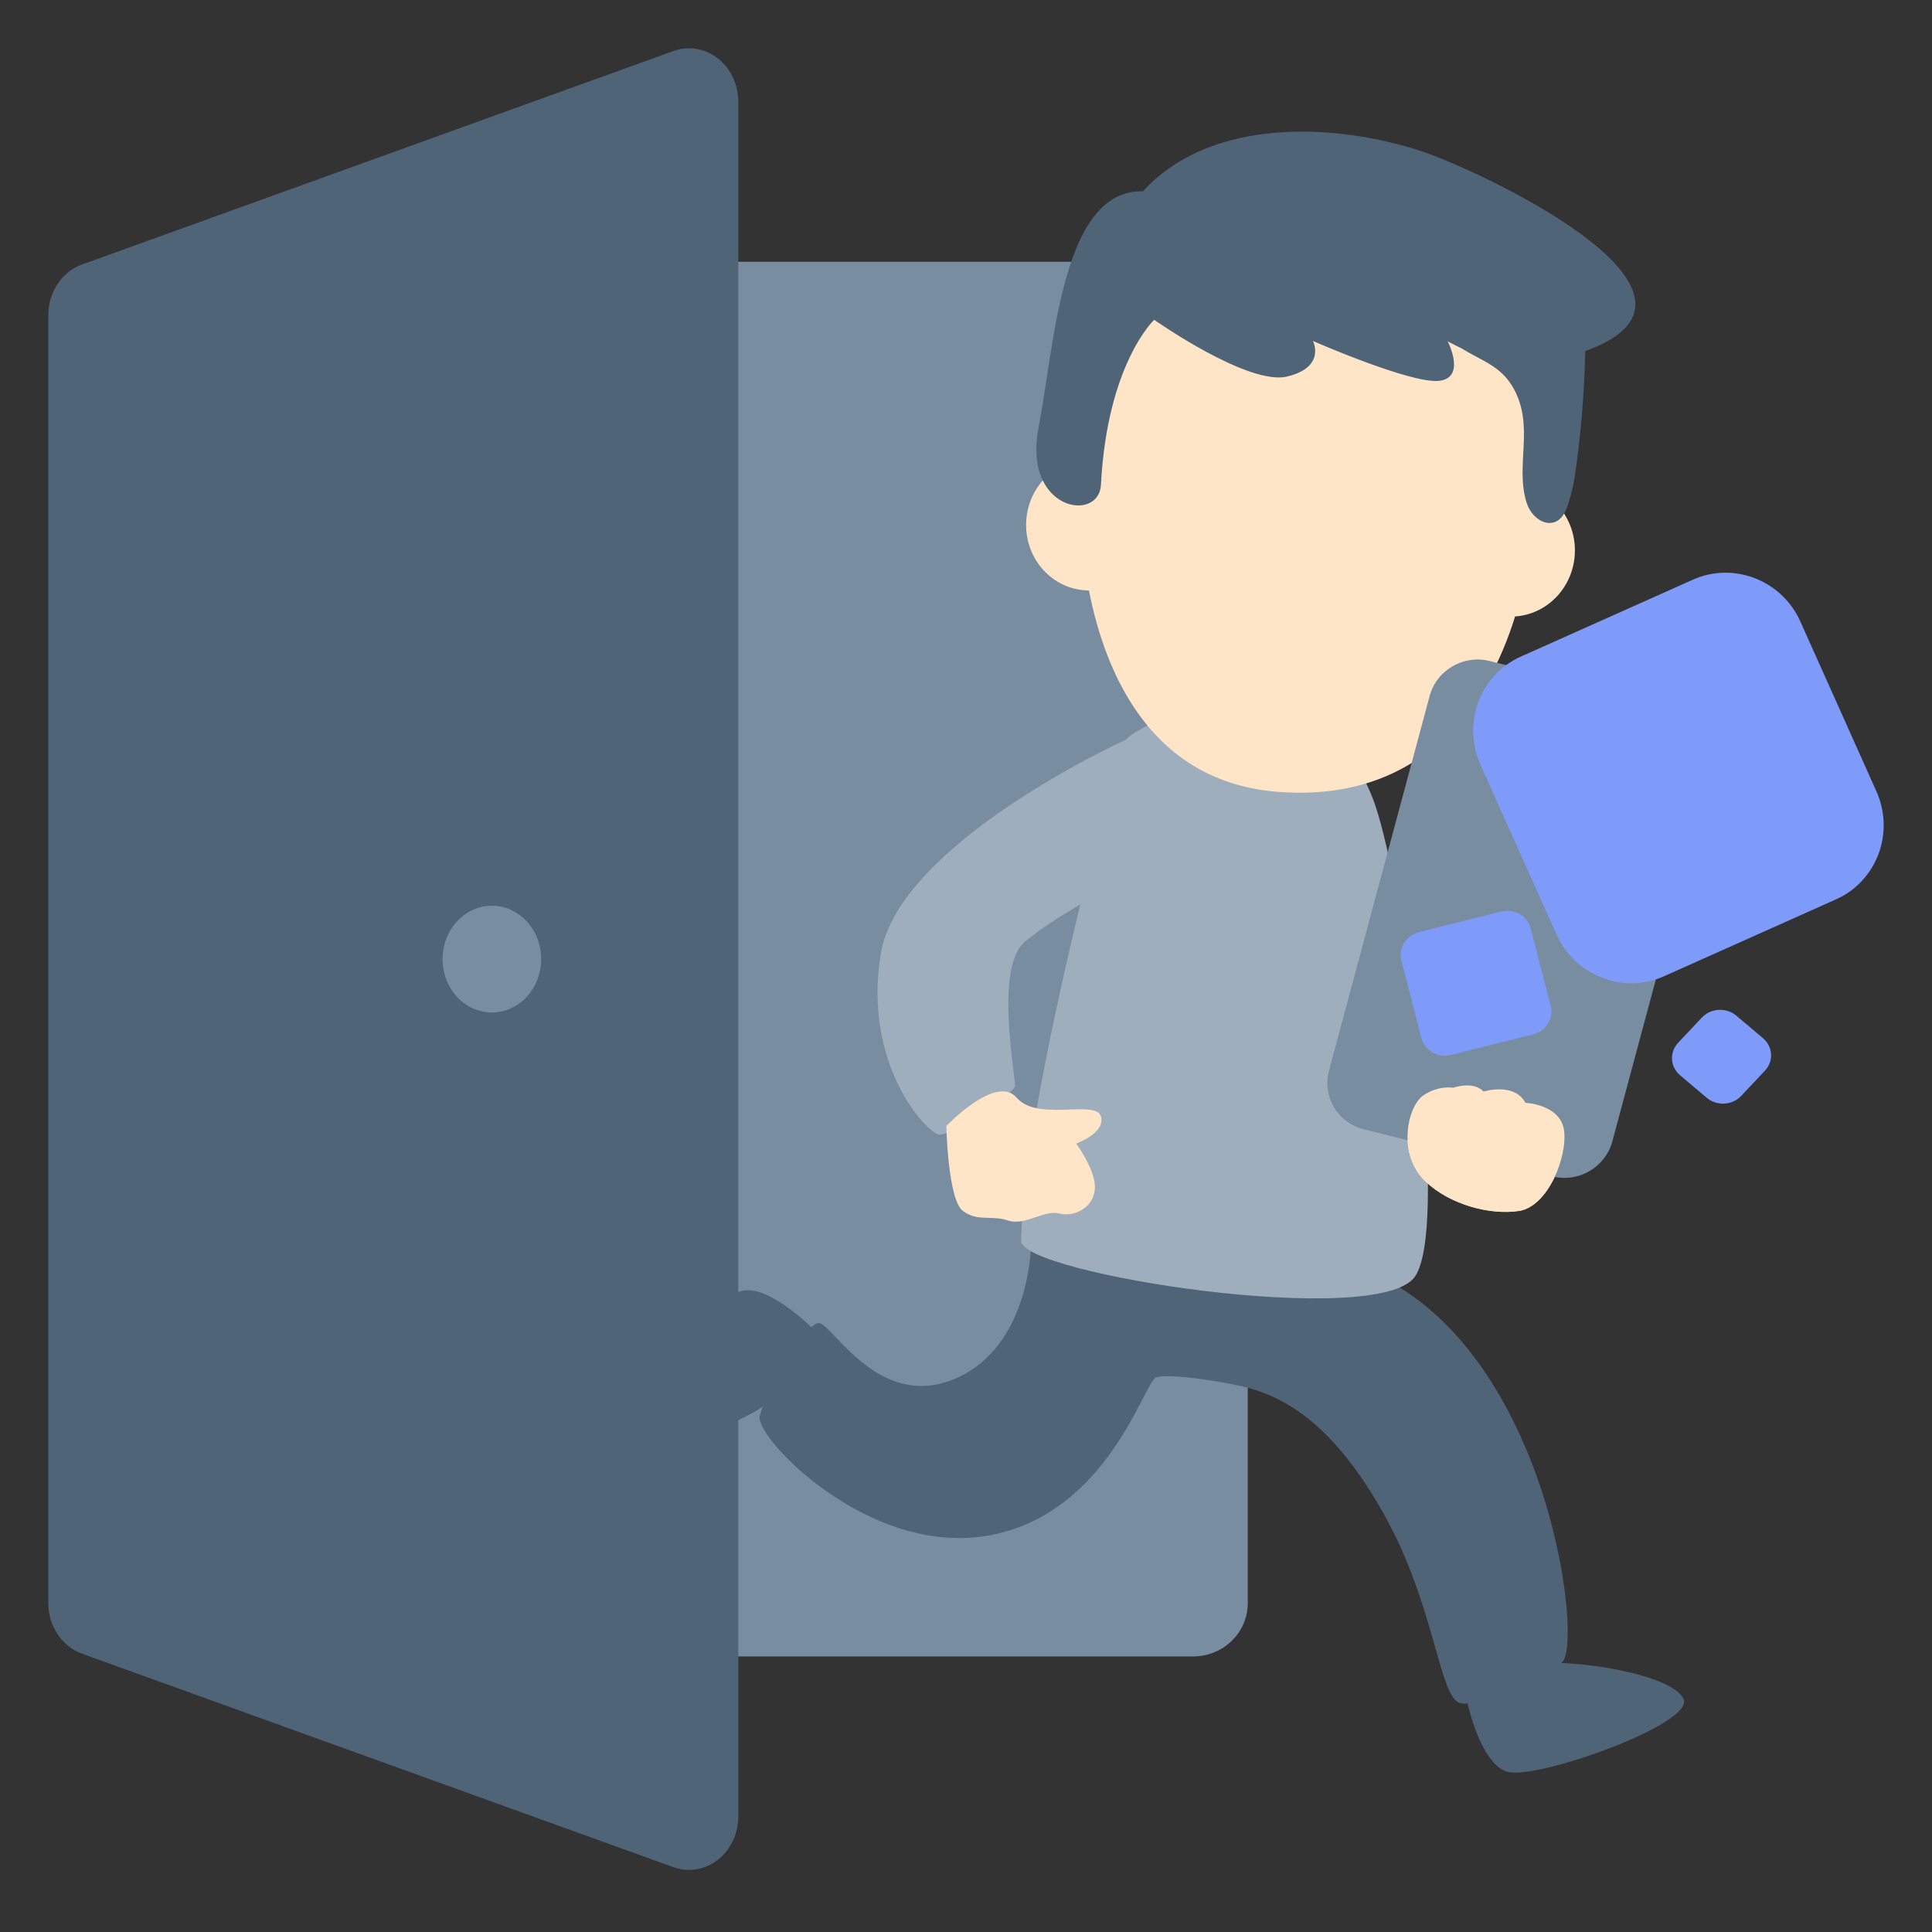 <svg width="80" height="80" viewBox="0 0 80 80" fill="none" xmlns="http://www.w3.org/2000/svg">
<rect x="0" y="0" width="80" height="80" fill="#333333" stroke="none"/>
<path d="M49.41 10.839H12.686V68.589H49.41C50.656 68.589 51.667 67.6 51.667 66.379V13.049C51.667 11.829 50.656 10.839 49.41 10.839Z" fill="#798da1"/>
<path d="M60.724 70.333C60.724 70.333 61.242 72.971 62.387 73.358C63.532 73.745 70.187 71.383 69.712 70.355C69.238 69.327 65.37 68.748 63.876 68.872C62.382 68.996 60.724 70.333 60.724 70.333Z" fill="#506478"/>
<path d="M33.778 55.139C33.778 55.139 31.9 53.177 30.723 53.45C29.546 53.722 25.226 59.208 26.188 59.829C27.15 60.451 30.727 58.914 31.919 58.027C33.111 57.139 33.778 55.139 33.778 55.139Z" fill="#506478"/>
<path d="M42.697 51.445C42.697 51.445 42.717 55.724 39.557 57.085C36.397 58.446 34.475 54.825 33.913 54.786C33.352 54.746 31.677 57.771 31.455 58.627C31.233 59.482 35.894 64.43 40.871 63.593C45.849 62.756 47.368 57.24 47.866 57.038C48.364 56.835 51.102 57.257 52.021 57.569C53.203 57.969 55.177 58.894 57.304 62.694C59.432 66.493 59.589 70.3 60.461 70.52C61.333 70.74 63.732 69.42 64.659 68.851C65.586 68.283 64.218 56.133 56.956 52.769C49.694 49.405 42.697 51.445 42.697 51.445Z" fill="#506478"/>
<path d="M44.73 37.452C43.606 42.118 42.328 48.114 42.284 51.385C42.267 52.747 57.112 55.054 58.597 52.851C59.269 51.853 59.233 48.392 58.876 44.595C58.876 43.214 58.5 42.214 58.538 41.598C58.067 37.974 57.399 34.544 56.863 33.111C55.614 29.771 52.476 28.816 52.476 28.816C52.476 28.816 47.706 29.446 46.59 30.655C46.583 30.654 46.576 30.654 46.569 30.653C46.569 30.653 37.219 34.909 36.47 39.499C35.721 44.09 38.352 46.866 38.862 46.977C39.373 47.089 41.926 45.27 42.02 45.011C42.041 44.952 42.007 44.667 41.956 44.248C41.783 42.822 41.423 39.846 42.445 38.989C43.057 38.475 43.948 37.91 44.73 37.452Z" fill="#9faebc"/>
<path d="M44.789 19.019C43.571 19.182 42.589 20.219 42.496 21.538C42.39 23.041 43.476 24.341 44.923 24.443C44.979 24.447 45.035 24.45 45.091 24.45C45.773 27.924 47.684 32.419 52.99 32.794C58.891 33.211 61.594 29.206 62.737 25.525C64.035 25.443 65.109 24.371 65.207 22.988C65.295 21.738 64.557 20.628 63.474 20.231C63.355 16.886 62.339 12.318 62.339 12.318L55.04 11.067L48.474 11.865L45.316 13.43L44.959 15.56L44.789 19.019Z" fill="#FFE5C7"/>
<path d="M39.185 46.626C39.185 46.626 39.25 49.68 39.871 50.142C40.238 50.415 40.578 50.422 40.939 50.43C41.191 50.436 41.453 50.441 41.741 50.538C42.113 50.662 42.508 50.528 42.89 50.399C43.228 50.285 43.555 50.174 43.847 50.247C44.471 50.405 45.252 50.029 45.333 49.266C45.415 48.503 44.562 47.352 44.562 47.352C44.562 47.352 45.812 46.903 45.581 46.214C45.477 45.903 44.931 45.922 44.285 45.944C43.5 45.97 42.568 46.002 42.1 45.454C41.247 44.456 39.185 46.626 39.185 46.626Z" fill="#FFE5C7"/>
<path d="M58.924 45.368C58.294 45.809 57.826 47.778 59.028 48.923C60.034 49.88 61.693 50.324 62.895 50.143C64.097 49.963 64.912 47.899 64.764 46.812C64.617 45.725 63.164 45.666 63.164 45.666C62.701 44.8 61.431 45.199 61.431 45.199C61.002 44.743 60.172 45.041 60.172 45.041C60.172 45.041 59.554 44.927 58.924 45.368Z" fill="#FFE5C7"/>
<path d="M61.675 27.369L69.497 29.322C70.575 29.591 71.219 30.68 70.932 31.749L66.764 47.262C66.477 48.331 65.366 48.982 64.287 48.713L56.465 46.76C55.387 46.491 54.743 45.402 55.03 44.333L59.198 28.82C59.485 27.751 60.596 27.1 61.675 27.369Z" fill="#798da1"/>
<path d="M62.957 30.252C62.863 30.597 62.506 30.806 62.158 30.718C61.81 30.631 61.604 30.281 61.697 29.936C61.791 29.592 62.149 29.383 62.497 29.47C62.844 29.558 63.05 29.908 62.957 30.252Z" fill="#fff"/>
<path d="M64.612 30.014L67.143 30.652C67.492 30.74 67.7 31.092 67.606 31.44C67.512 31.787 67.153 31.997 66.803 31.909L64.273 31.27C63.923 31.182 63.716 30.83 63.81 30.483C63.904 30.135 64.263 29.925 64.612 30.014Z" fill="#fff"/>
<path d="M58.924 45.368C58.294 45.809 57.826 47.778 59.028 48.923C60.034 49.881 61.693 50.324 62.895 50.143C64.097 49.963 64.912 47.899 64.764 46.812C64.617 45.725 63.164 45.666 63.164 45.666C62.701 44.8 61.431 45.199 61.431 45.199C61.002 44.743 60.172 45.042 60.172 45.042C60.172 45.042 59.554 44.927 58.924 45.368Z" fill="#FFE5C7"/>
<path d="M47.325 7.922C49.879 5.115 54.572 4.943 58.648 6.19C60.955 6.896 72.318 12.134 65.641 14.538C65.611 15.871 65.524 17.209 65.365 18.532C65.265 19.374 65.172 20.28 64.858 21.078C64.465 22.076 63.463 21.649 63.205 20.793C62.736 19.238 63.546 17.67 62.679 16.093C62.161 15.154 61.393 14.965 60.525 14.427C60.474 14.395 59.94 14.155 59.936 14.112C59.936 14.112 60.746 15.656 59.572 15.771C58.397 15.886 54.367 14.12 54.367 14.12C54.367 14.12 54.921 15.2 53.3 15.591C51.679 15.982 47.793 13.242 47.793 13.242C47.793 13.242 45.847 15.059 45.588 20.074C45.506 21.656 42.34 21.142 43.003 17.716C43.666 14.289 43.957 7.84 47.325 7.922Z" fill="#506478"/>
<path d="M29.724 2.417C29.192 2.002 28.508 1.889 27.885 2.113L3.396 10.953C2.562 11.254 2 12.098 2 13.049V66.379C2 67.331 2.562 68.175 3.396 68.476L27.885 77.315C28.513 77.542 29.197 77.423 29.724 77.011C30.256 76.596 30.571 75.929 30.571 75.219V4.21C30.571 3.5 30.256 2.833 29.724 2.417ZM20.367 41.924C19.24 41.924 18.326 40.935 18.326 39.714C18.326 38.494 19.24 37.505 20.367 37.505C21.494 37.505 22.408 38.494 22.408 39.714C22.408 40.935 21.494 41.924 20.367 41.924Z" fill="#506478"/>
<path d="M58.03 39.777C57.897 39.26 58.221 38.732 58.755 38.599L62.173 37.745C62.707 37.612 63.249 37.923 63.382 38.441L64.21 41.651C64.344 42.169 64.019 42.697 63.485 42.83L60.067 43.684C59.533 43.817 58.992 43.505 58.858 42.988L58.03 39.777Z" fill="#7e9bfa"/>
<path d="M71.896 42.056C71.48 41.706 70.842 41.741 70.471 42.135L69.49 43.177C69.118 43.571 69.154 44.175 69.57 44.526L70.674 45.458C71.09 45.808 71.728 45.773 72.099 45.379L73.08 44.337C73.451 43.943 73.416 43.339 73 42.988L71.896 42.056Z" fill="#7e9bfa"/>
<path d="M61.301 31.661C60.534 29.947 61.283 27.944 62.974 27.188L70.098 24.004C71.789 23.248 73.783 24.024 74.55 25.738L77.698 32.768C78.466 34.482 77.717 36.484 76.026 37.24L68.902 40.425C67.211 41.181 65.217 40.404 64.45 38.69L61.301 31.661Z" fill="#7e9bfa"/>
</svg>
